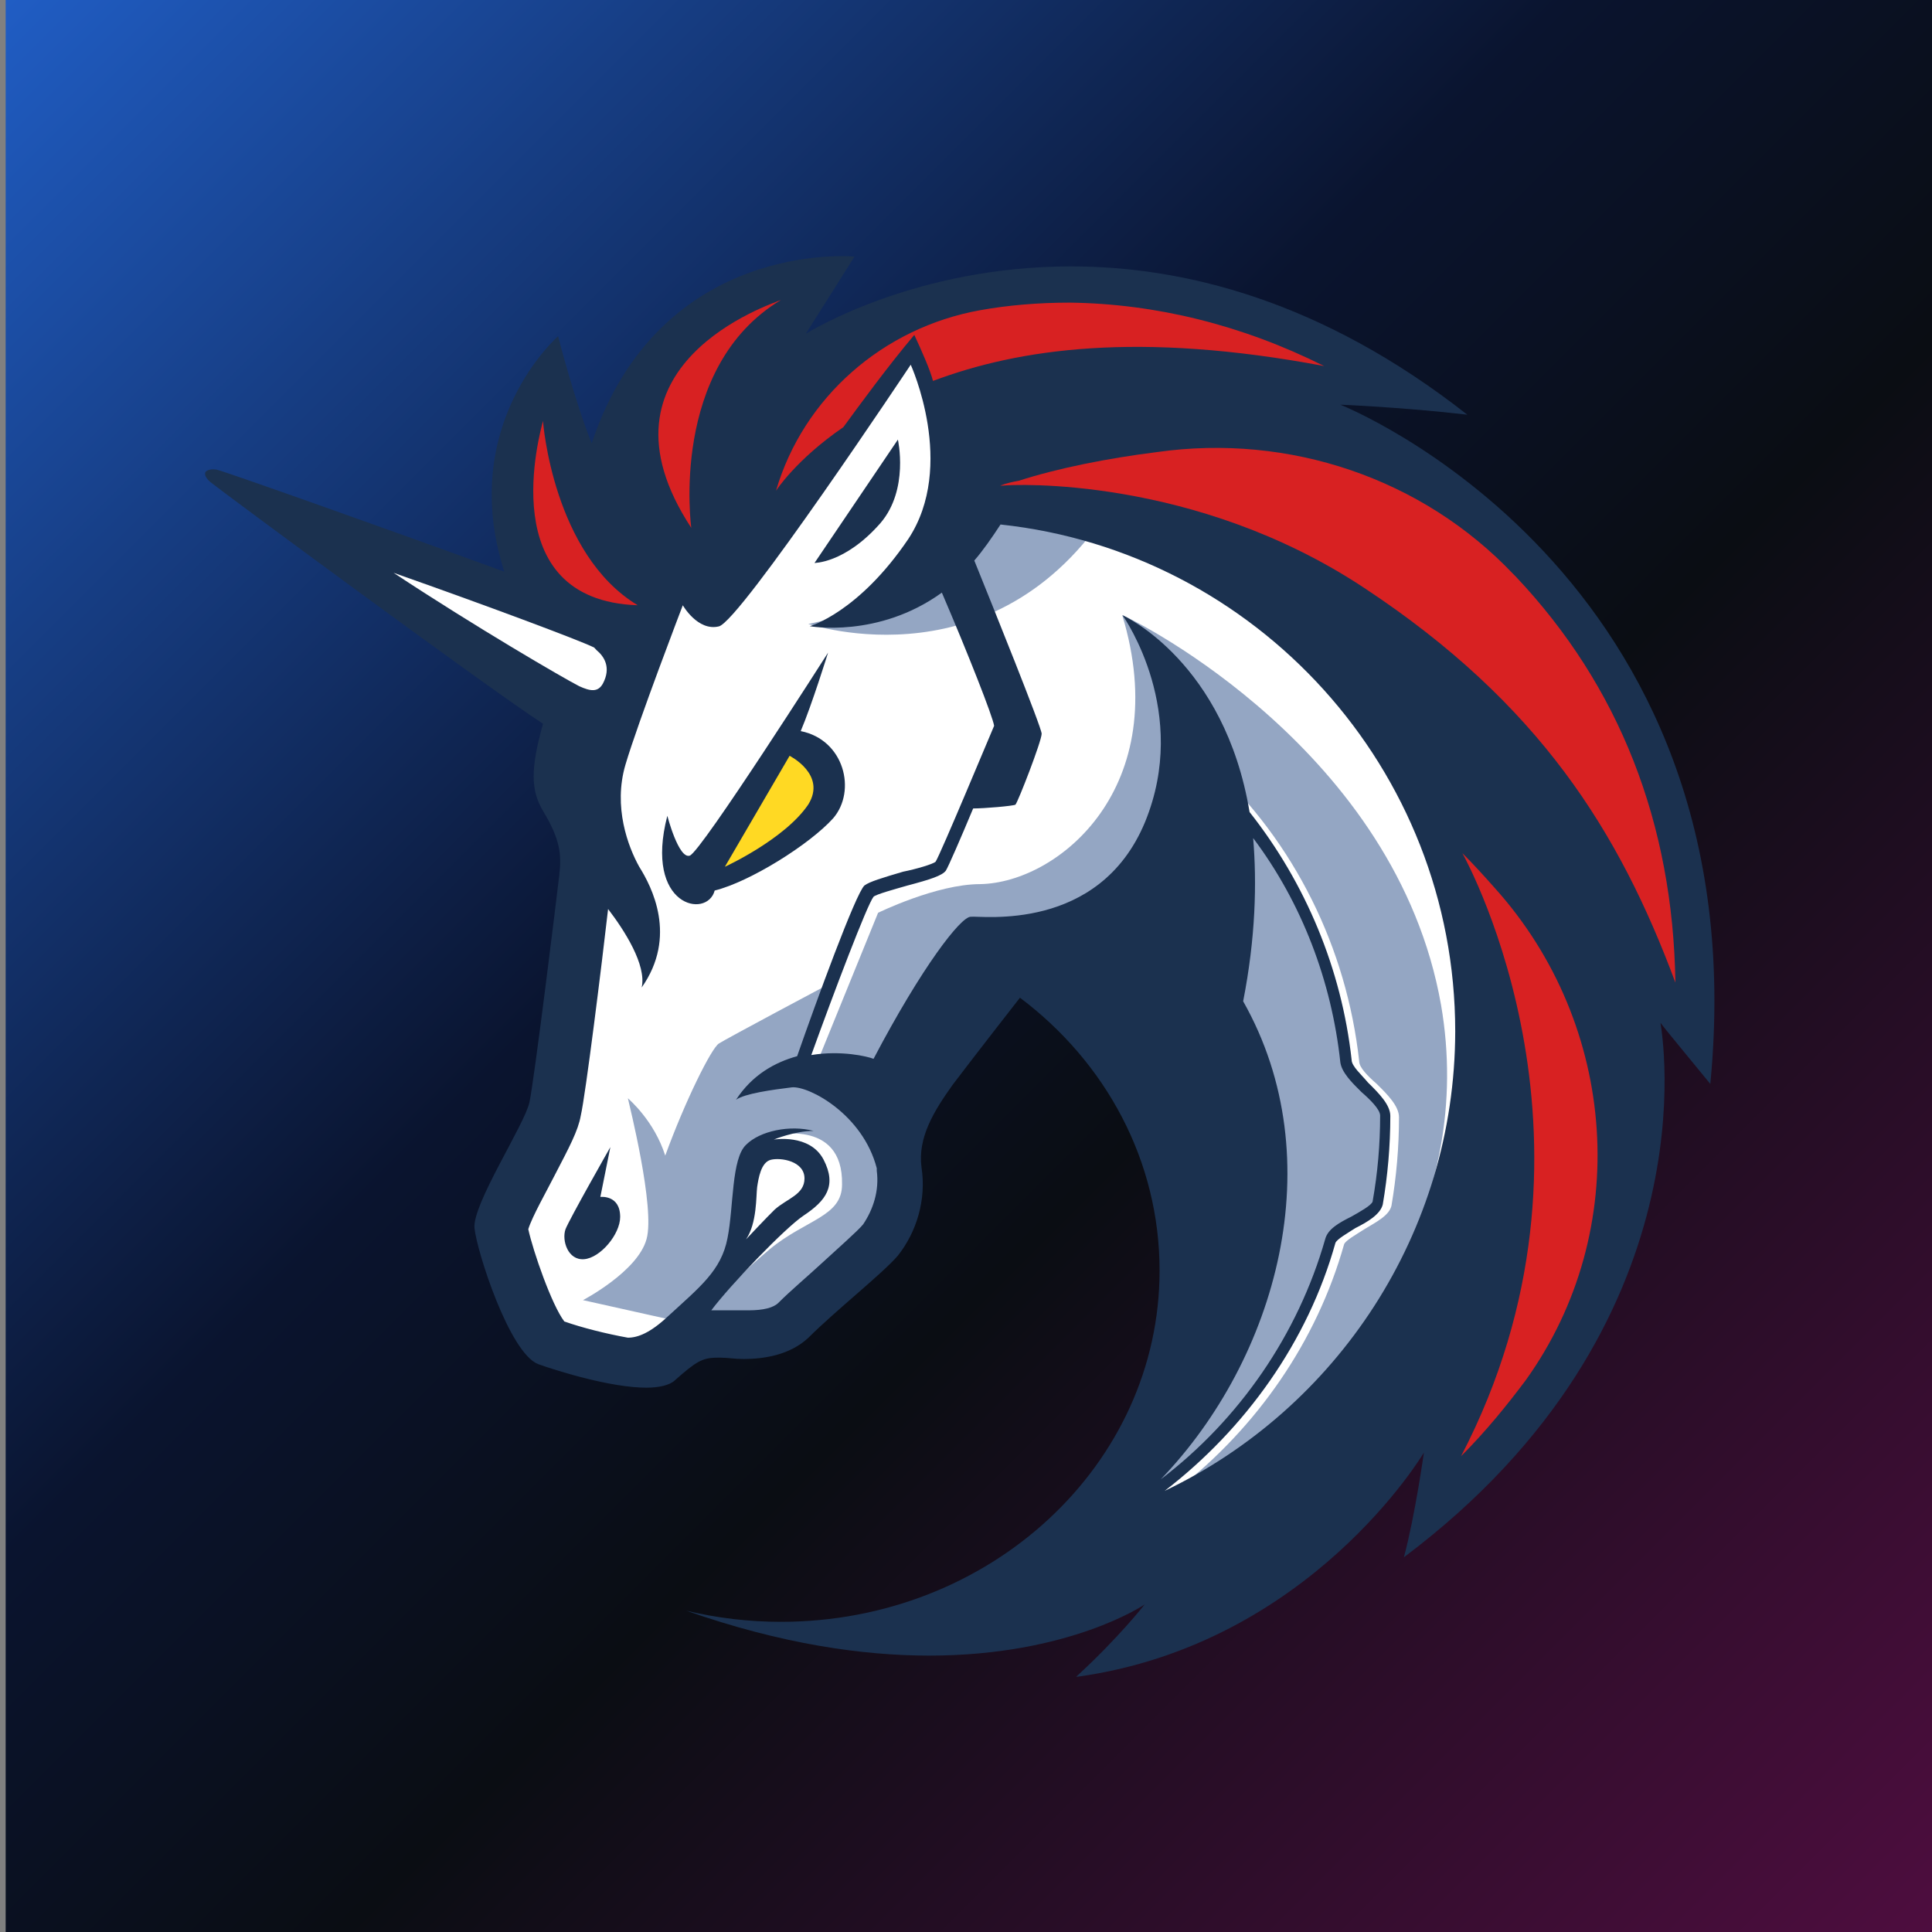 <?xml version="1.0" encoding="utf-8"?>
<!-- Generator: Adobe Illustrator 22.0.0, SVG Export Plug-In . SVG Version: 6.00 Build 0)  -->
<svg version="1.1" id="Layer_1" xmlns="http://www.w3.org/2000/svg" xmlns:xlink="http://www.w3.org/1999/xlink" x="0px" y="0px"
	 viewBox="0 0 1024 1024" style="enable-background:new 0 0 1024 1024;" xml:space="preserve">
<rect x="0" y="0" width="1024" height="1024" fill="#808080" stroke="none"/>
<style type="text/css">
	.st0{fill:url(#SVGID_1_);}
	.st1{fill:#FFFFFF;}
	.st2{fill:#94A6C3;}
	.st3{fill:#1B314F;}
	.st4{fill:#FFD923;}
	.st5{fill:#D82122;}
</style>
<linearGradient id="SVGID_1_" gradientUnits="userSpaceOnUse" x1="3" y1="3.448076e-08" x2="1027" y2="1024">
	<stop  offset="0" style="stop-color:#205DC4"/>
	<stop  offset="0.403" style="stop-color:#0A142F"/>
	<stop  offset="0.587" style="stop-color:#0A0D13"/>
	<stop  offset="1" style="stop-color:#4E0D3F"/>
</linearGradient>
<rect x="3" class="st0" width="1024" height="1024"/>
<g>
	<path class="st1" d="M299,550.6l21.1-159.1L136.6,264l167.7,56.8l39.6-60.7l144.6-89.8l318.9,175.6l16.5,268.1L682,811.4
		l-112.2,17.2l58.1-106.3V619.9L585.6,540l-42.9-28.4l-66,68v72l-51.5,48.2l-65.4,7.9l-29.1,16.5L283.2,709l-19.8-71.3l35.7-50.2
		V550.6z"/>
	<path class="st2" d="M592.2,262.7c-35-7.3-73.3-5.3-73.3-5.3s-12.5,58.1-90.5,73.3C429.1,330.7,531.4,365.7,592.2,262.7z"/>
	<path class="st2" d="M623.9,789.6c42.3-33,74-78.6,88.5-130.1c0.7-2,6.6-5.3,10.6-7.9c6.6-4,13.2-7.3,14.5-12.5
		c2.6-15.2,4-31,4-46.9c0-5.9-5.9-11.9-11.9-17.8c-4.6-4-9.2-8.6-9.2-11.9c-6.6-60.1-34.3-116.2-78.6-157.1l-4.6,4.6
		c42.9,40.3,70.6,95.1,76.6,153.2c0.7,5.3,5.9,10.6,11.2,15.8c4.6,4,9.9,9.9,9.9,12.5c0,15.2-1.3,30.4-4,45.6
		c-0.7,2.6-6.6,5.3-11.2,7.9c-6.6,3.3-12.5,6.6-13.9,11.9c-15.8,56.1-52.2,105-100.4,136.7C614,775,641,715,655.6,684.6l-2.6-97.7
		l-83.9-81.2l-47.5,6.6l-52.2,84.5c0,0,24.4,31-9.9,67.3c-33.7,35.7-60.1,43.6-60.1,43.6l-24.4-13.2c7.3-9.2,21.8-23.1,33-32.4
		c19.1-15.8,38.3-17.2,38.3-34.3c0.7-35.7-37.6-25.8-37.6-25.8l-13.9,13.2l-5.9,48.9l-29.1,36.3l-3.3-0.7l-47.5-10.6
		c0,0,29.1-15.2,33.7-32.4c4.6-16.5-9.2-71.3-9.9-74.6c0.7,0.7,13.9,11.9,19.8,30.4c10.6-29.1,24.4-56.8,28.4-59.4
		c4-2.6,57.4-31,57.4-31L420.5,569l13.2-7.3l31.7-77.9c0,0,31-15.2,54.1-15.2c41.6-0.7,103-51.5,75.3-142.6
		c7.9,3.3,145.3,72,169,206.7C781.7,636.4,722.9,733.5,623.9,789.6z"/>
	<path class="st3" d="M466.7,277.2c15.2-17.8,9.2-44.2,9.2-44.2l-44.2,65.4C431.1,298.3,447.6,299,466.7,277.2z"/>
	<path class="st3" d="M318.2,634.4l5.3-26.4c0,0-21.8,38.3-23.8,43.6c-2,5.9,1.3,16.5,9.9,15.8c8.6-0.7,19.1-13.2,19.1-22.4
		C328.7,633.1,318.2,634.4,318.2,634.4z"/>
	<path class="st3" d="M710.4,214.5c0,0,33,1.3,67.3,5.3c-77.3-60.7-150.5-78.6-210-78.6c-81.9,0-137.3,33.7-140.6,35.7l25.8-40.9
		c0,0-103-9.9-139.3,99c-9.2-23.1-17.8-56.8-17.8-56.8S242.2,225,267.3,303c-61.4-22.4-149.2-53.5-152.5-54.1
		c-4.6-0.7-5.9,1.3-5.9,1.3s-1.3,2,2.6,5.3c7.3,5.9,145.9,108.3,176.3,128.1c-6.6,23.8-6.6,35,0,46.2c9.2,15.2,9.9,23.1,8.6,34.3
		c-1.3,11.2-13.2,108.3-15.8,120.2c-2.6,11.9-30.4,54.1-29.1,66.7c1.3,12.5,18.5,66,33.7,72c11.2,4,39,12.5,57.4,12.5
		c6.6,0,12.5-1.3,15.2-4c11.2-9.9,14.5-11.9,22.4-11.9c0.7,0,1.3,0,2,0c3.3,0,7.3,0.7,11.9,0.7c10.6,0,24.4-2,34.3-11.2
		c14.5-14.5,39.6-34.3,47.5-43.6c9.9-12.5,15.2-29.7,12.5-46.9c-2-15.8,6.6-29.7,16.5-43.6c12.5-16.5,35.7-46.2,35.7-46.2
		c45.6,34.3,74,86.5,74,144.6c0,103-89.8,186.2-200.7,186.2c-17.2,0-33.7-2-50.2-5.9c50.8,17.8,93.8,23.8,128.8,23.8
		c74.6,0,114.2-27.1,114.2-27.1s-13.9,17.8-36.3,38.3c0.7,0,0.7,0,0.7,0c123.5-17.2,183.6-118.8,183.6-118.8s-4.6,33-10.6,55.5
		c164.4-123.5,136.7-278,136-283.3c1.3,2,17.8,21.8,26.4,32.4C932.9,302.3,710.4,214.5,710.4,214.5z M457.5,648.9
		c-2.6,3.3-13.9,13.2-21.8,20.5c-7.9,7.3-16.5,14.5-23.1,21.1c-2.6,2.6-7.9,4-15.8,4c-2.6,0-5.3,0-7.3,0c-1.3,0-2.6,0-4,0
		c-1.3,0-2,0-2.6,0c-2,0-4,0-5.9,0c9.9-13.2,39-43.6,48.9-50.2c11.9-7.9,17.8-15.8,10.6-29.7c-7.3-13.9-26.4-10.6-26.4-10.6
		s11.2-4.6,21.1-4.6c-12.5-3.3-28.4,0-35.7,7.3c-7.9,7.3-6.6,33-9.9,49.5c-3.3,17.2-14.5,25.8-31.7,41.6
		c-9.2,8.6-15.8,11.2-21.1,11.2c-11.2-2-24.4-5.3-33.7-8.6c-6.6-8.6-16.5-37-19.1-48.9c2-6.6,9.9-20.5,13.9-28.4
		c7.9-15.2,12.5-23.8,13.9-31.7c2.6-11.2,11.2-80.6,14.5-109.6c8.6,11.2,20.5,29.7,17.8,41.6c19.1-27.1,5.3-53.5-1.3-64
		c-5.9-10.6-13.9-31.7-7.3-54.1c6.6-22.4,30.4-84.5,30.4-84.5s7.9,13.9,19.1,11.2c11.2-2.6,101.7-138.7,101.7-138.7
		s24.4,53.5-1.3,92.4c-26.4,39-52.2,46.2-52.2,46.2s36.3,6.6,70-17.8c13.9,32.4,27.1,66,27.7,70.6c-2,4.6-28.4,68-31,72
		c-1.3,1.3-10.6,4-17.2,5.3c-11.2,3.3-17.8,5.3-20.5,7.3c-4.6,4-25.8,62.1-35.7,90.5c-11.9,3.3-23.8,9.9-32.4,23.1
		c4.6-3.3,19.1-5.3,29.7-6.6c9.2-0.7,37.6,14.5,44.9,42.9c0,0.7,0,0.7,0,1.3C466.1,631.1,462.8,641,457.5,648.9z M395.4,656.9
		c5.9-8.6,5.3-23.1,5.9-27.7c0.7-4.6,2-13.2,7.3-14.5c5.3-1.3,17.8,0.7,17.8,9.9c0,8.6-9.2,10.6-15.8,16.5
		C406,645.6,396.7,655.5,395.4,656.9z M658.9,530.7c6.6-33.7,7.3-62.7,5.3-86.5c25.8,34.3,41.6,75.9,46.2,118.8
		c0.7,5.3,5.9,10.6,11.2,15.8c4.6,4,9.9,9.2,9.9,12.5c0,15.2-1.3,30.4-4,45.6c-0.7,2-6.6,5.3-11.2,7.9c-6.6,3.3-12.5,6.6-13.9,11.9
		c-14.5,50.8-45.6,95.7-87.2,127.4C676.7,720.2,706.4,614.6,658.9,530.7z M617.3,790.2c42.9-33,75.9-79.2,90.5-131.4
		c0.7-2,6.6-5.3,10.6-7.9c6.6-3.3,13.2-7.3,14.5-12.5c2.6-15.2,4-31,4-46.9c0-5.9-5.9-11.9-11.9-17.8c-3.3-4-8.6-8.6-8.6-11.9
		c-5.3-48.2-24.4-93.8-54.1-131.4c-13.2-79.2-66-103.7-67.3-104.3c1.3,2,35.7,51.5,11.9,109.6c-24.4,58.8-87.2,49.5-92.4,50.2
		c-5.3,0-25.8,26.4-51.5,75.3c-3.3-1.3-17.2-4.6-33-2c11.9-33,29.7-79.9,33-83.9c1.3-1.3,11.2-4,17.8-5.9
		c12.5-3.3,18.5-5.3,20.5-7.9c1.3-2,7.9-17.2,14.5-33c5.9,0,21.1-1.3,22.4-2c1.3-1.3,13.9-33.7,13.9-37.6c0-3.3-25.8-67.3-35.7-91.8
		c4.6-5.3,9.2-11.9,13.9-19.1c135.4,14.5,241,129.4,241,268.7C771.1,653.6,708.4,746.7,617.3,790.2z"/>
	<path class="st3" d="M441.6,433.7c12.5-14.5,5.9-41.6-17.2-46.2c5.9-13.9,14.5-41.6,14.5-41.6s-67.3,105.6-73.3,107.6
		c-5.9,2-11.9-21.1-11.9-21.1c-12.5,48.2,21.1,54.8,25.1,39.6C397.4,467.4,429.1,447.6,441.6,433.7z"/>
	<path class="st4" d="M384.2,459.4l34.3-58.8c0,0,19.8,9.9,9.9,25.8C415.9,444.9,384.2,459.4,384.2,459.4z"/>
	<path class="st5" d="M808.7,731.5c-9.9,13.2-21.1,27.1-34.3,40.3c85.2-163.7,4-313.6,0.7-319.6c5.9,5.9,11.9,12.5,17.2,18.5
		C857.6,543.3,865.5,652.2,808.7,731.5z"/>
	<path class="st5" d="M888,520.8c-29.7-79.9-72-147.9-165.1-209.3c-89.8-59.4-186.2-54.8-191.5-54.1c-0.7,0-1.3,0-1.3,0
		c3.3-1.3,6.6-2,9.9-2.6c20.5-6.6,46.9-11.9,73.3-15.2c70-9.9,140.6,13.9,188.8,64.7c0.7,0.7,0.7,0.7,1.3,1.3
		C858.3,363.7,886.7,436.3,888,520.8z"/>
	<path class="st5" d="M701.8,194c-98.4-18.5-161.8-9.2-207.3,7.9c-1.3-5.3-5.9-15.8-9.9-24.4c-13.9,16.5-28.4,36.3-37.6,48.9
		c-25.1,17.2-35.7,33.7-35.7,33.7c14.5-49.5,56.8-86.5,108.3-95.7c14.5-2.6,30.4-4,47.5-4C612.6,161,658.2,172.2,701.8,194z"/>
	<path class="st5" d="M338,320.8c-77.3-2.6-51.5-92.4-50.2-97.7C287.8,223.7,293.1,293.7,338,320.8z"/>
	<path class="st5" d="M413.9,159c-59.4,35.7-47.5,120.8-47.5,120.8C309.6,193.3,409.3,161,413.9,159z"/>
	<path class="st1" d="M316.2,344.6c4,3.3,7.9,9.2,3.3,17.8c-2.6,4.6-6.6,4-12.5,1.3c-7.9-4-55.5-31.7-98.4-60.1
		c48.9,17.2,98.4,35.7,106.3,39.6C314.9,343.2,315.5,343.9,316.2,344.6z"/>
</g>
</svg>
